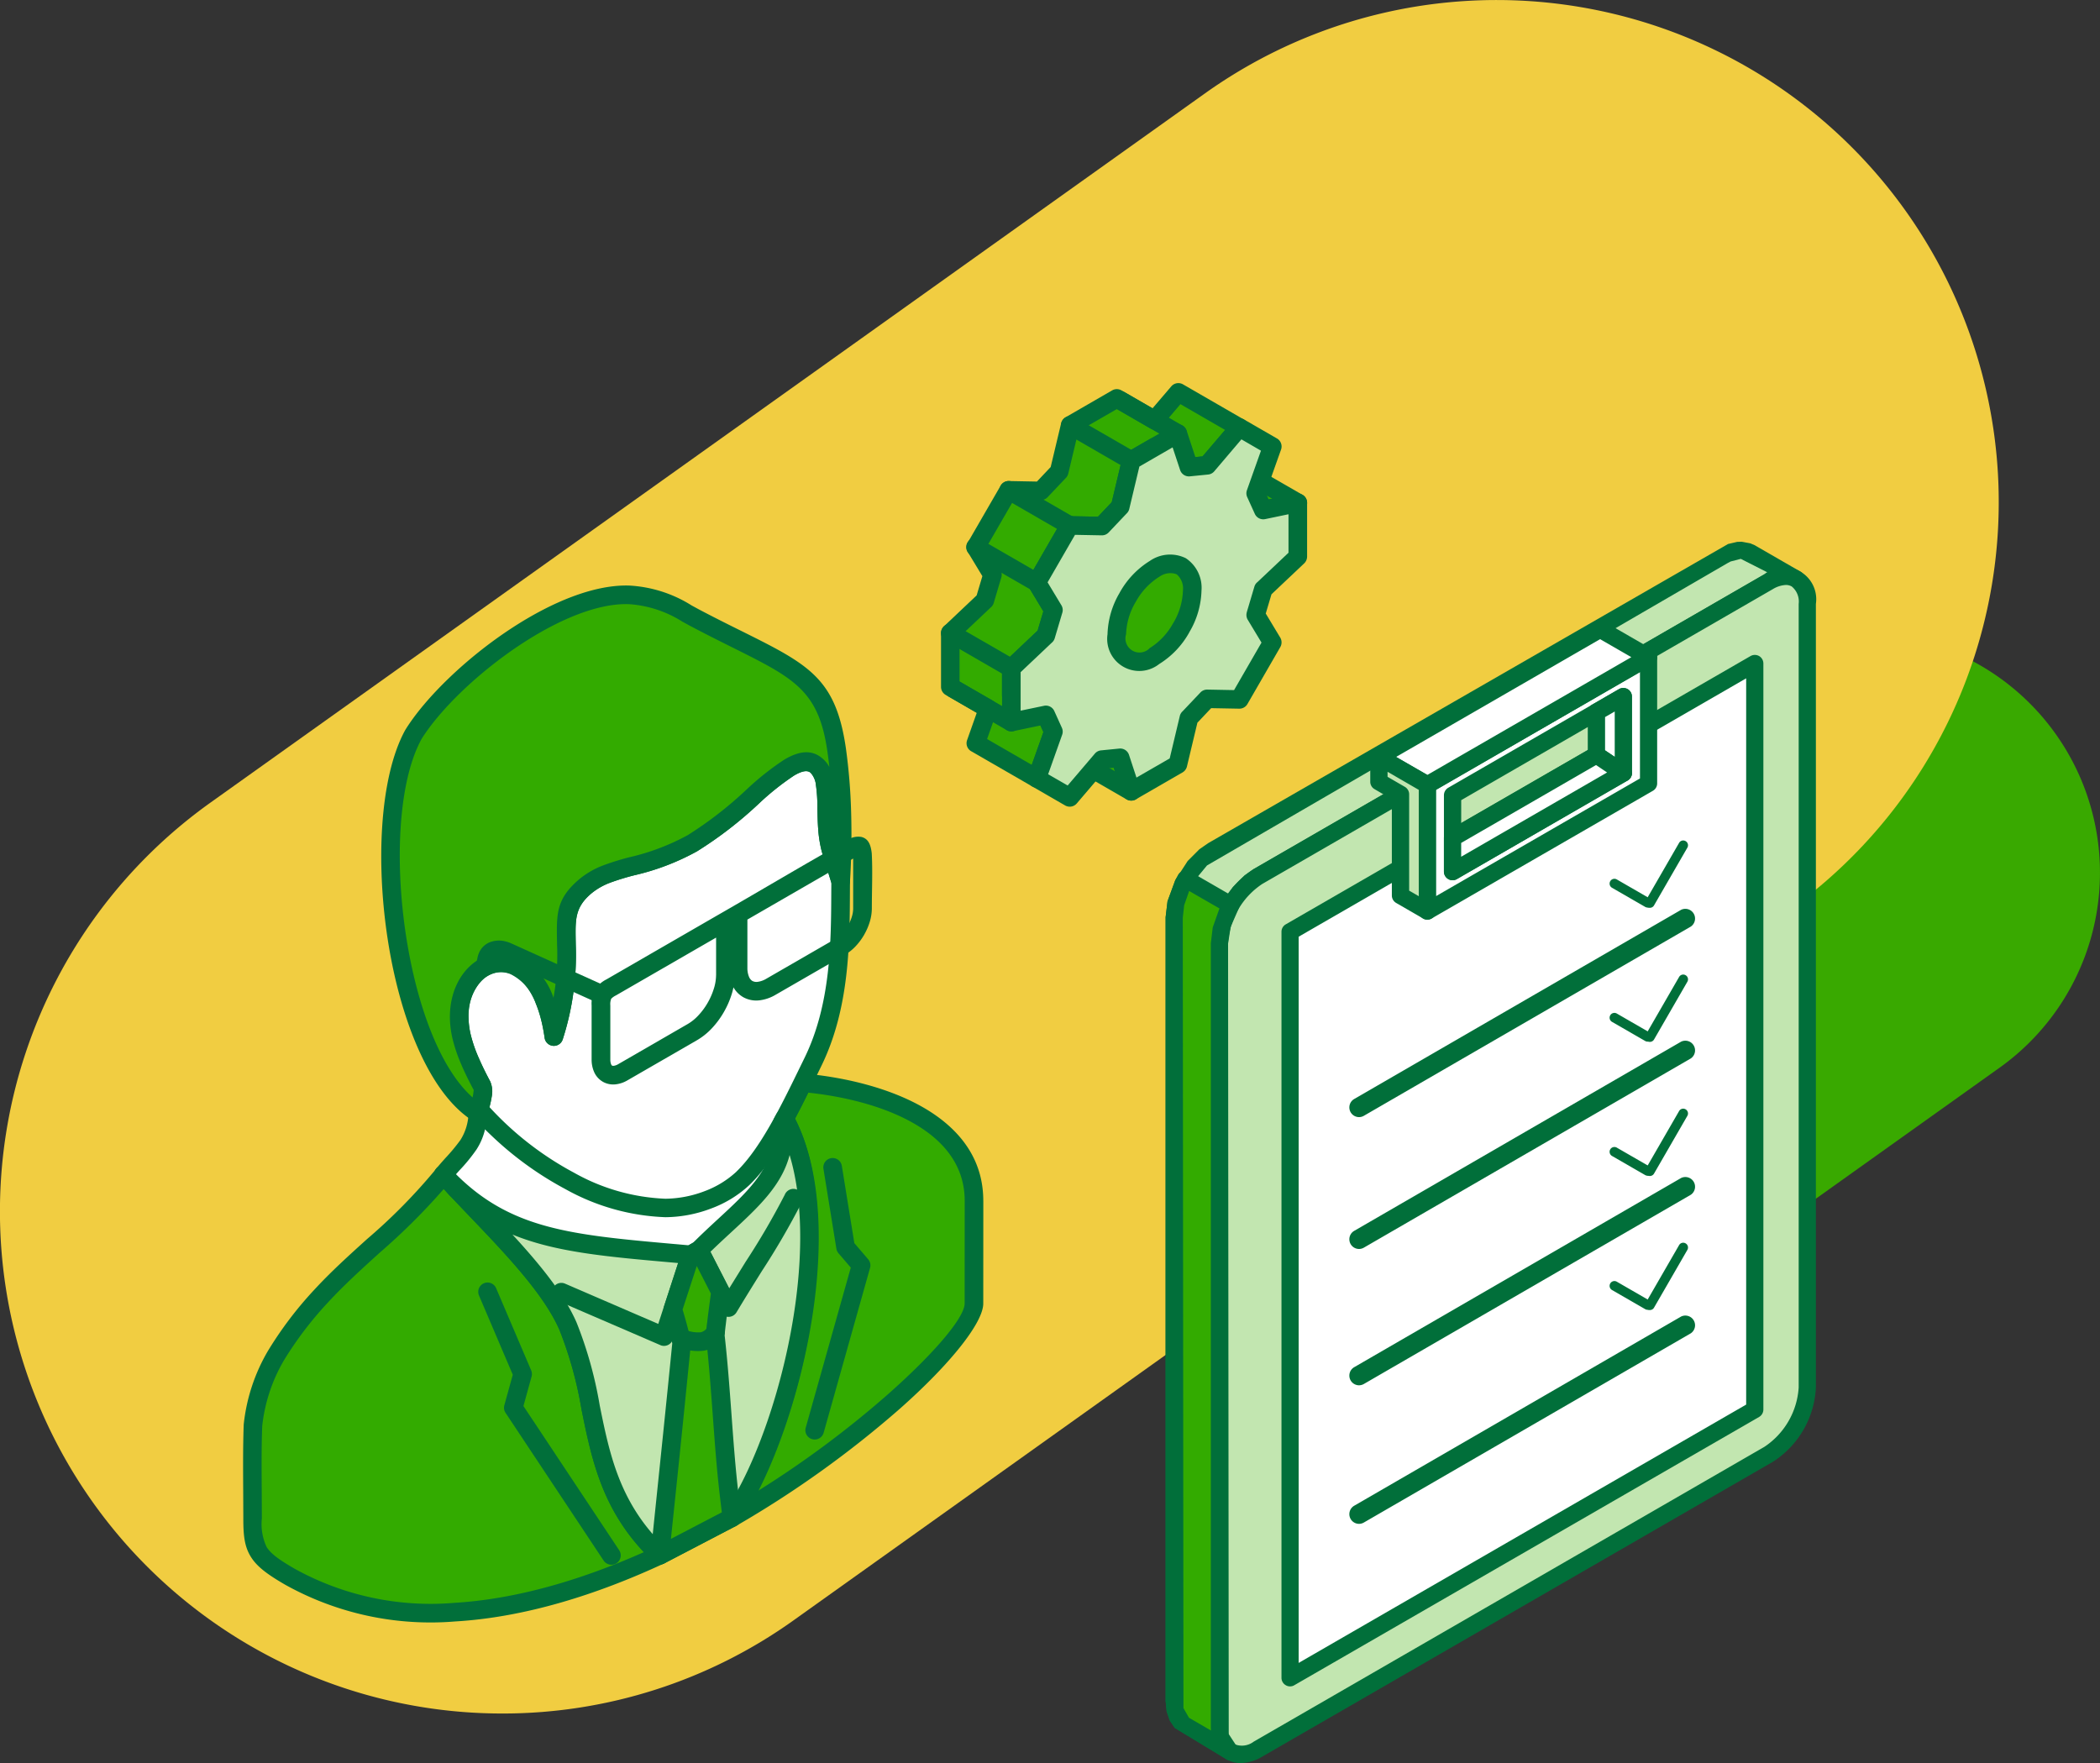 <svg xmlns="http://www.w3.org/2000/svg" width="259.5" height="217.881" viewBox="0 0 259.5 217.881">
  <rect x="0" y="0" width="259.5" height="217.881" fill="#333333" stroke="none"/>
  <g id="_4" data-name="4" transform="translate(-30.69 -34.222)">
    <path id="Trazado_771745_00000163791809665486624840000015826685165025420426_" d="M474.634,364.069a29.6,29.6,0,0,1-17.214-53.7l58.619-41.808a29.6,29.6,0,0,1,41.285,6.911h0a29.6,29.6,0,0,1-6.911,41.285L491.8,358.56A29.485,29.485,0,0,1,474.634,364.069Z" transform="translate(-272.638 -150.581)" fill="#39a900"/>
    <path id="Trazado_771745" d="M92.794,245.982A62.055,62.055,0,0,1,56.713,133.4L179.591,45.762a62.053,62.053,0,0,1,86.554,14.482h0a62.05,62.05,0,0,1-14.482,86.544.009.009,0,0,0-.01.01h0L128.775,234.451A61.8,61.8,0,0,1,92.794,245.982Z" transform="translate(0)" fill="#f1cd41"/>
    <g id="Grupo_1054646" data-name="Grupo 1054646" transform="translate(146.968 81.562)">
      <path id="Trazado_772119" data-name="Trazado 772119" d="M417.017,189.651l-7.54-4.353-4.264.893,7.537,4.353,4.268-.893ZM395.07,221.163l-7.54-4.353,1.364,4.141,7.54,4.357-1.364-4.145Zm-21-15.426,4.268-4.039.937-3.153-2.052-3.409,4.066-7.041,3.98.075,2.264-2.39,1.364-5.714,5.759-3.327,4.668,2.695,2.934-3.444,7.54,4.353-3.977,4.668-2.26.226-4.268-2.466-2.855,1.648-1.361,5.714-2.26,2.387-3.977-.072-4.069,7.044,2.052,3.409-.937,3.153-4.264,4.035v3.3l4.264,2.466.937,2.069L384.77,223.7l-7.54-4.353,1.515-4.264-4.668-2.695Q374.067,209.063,374.07,205.737Z" transform="translate(-372.924 -174.851)" fill="#33ab00" fill-rule="evenodd"/>
      <path id="Trazado_772120" data-name="Trazado 772120" d="M411.643,186.95l-4.562-2.633-.9.188,4.562,2.633.9-.188Zm-3.8-4.835,7.482,4.316a1.146,1.146,0,0,1-.274,2.151l-4.268.893a1.143,1.143,0,0,1-.807-.13l-7.54-4.353a1.148,1.148,0,0,1-.547-.759l-.014-.089-.4.041a1.149,1.149,0,0,1-.68-.147l-3.7-2.134-1.853,1.07-1.248,5.235a1.206,1.206,0,0,1-.287.52l-2.219,2.342a1.155,1.155,0,0,1-.893.407l-3.3-.062-3.392,5.875,1.7,2.831a1.145,1.145,0,0,1,.116.92l-.94,3.153a1.15,1.15,0,0,1-.311.5l-3.905,3.7v2.151l3.645,2.107a1.134,1.134,0,0,1,.513.544l.167.366a1.148,1.148,0,0,1,1.016.065l7.5,4.333a1.125,1.125,0,0,1,.554.66l1.361,4.141a1.147,1.147,0,0,1-1.665,1.347l-7.475-4.319a1.15,1.15,0,0,1-.578-.67l-.465-1.419-1.491,4.2-.089.188a1.142,1.142,0,0,1-1.559.421l-7.465-4.309a1.144,1.144,0,0,1-.585-1.416l1.193-3.372-3.768-2.178a1.149,1.149,0,0,1-.646-1.033v-6.651a1.18,1.18,0,0,1,.362-.831l4.039-3.82.708-2.38-1.8-2.978a1.156,1.156,0,0,1-.01-1.166l4.069-7.041a1.141,1.141,0,0,1,1.009-.568l3.474.065,1.7-1.8,1.293-5.417a1.155,1.155,0,0,1,.544-.725l5.759-3.327a1.149,1.149,0,0,1,1.149,0l3.84,2.216,2.308-2.7a1.147,1.147,0,0,1,1.457-.26l7.54,4.353.171.123a1.144,1.144,0,0,1,.127,1.614l-2.893,3.392,1.464-.3a1.1,1.1,0,0,1,.8.123Zm-15.929,37.63-4.555-2.63.287.872,4.555,2.633-.287-.875Zm-18.9-15.713v5.509l4.09,2.363a1.145,1.145,0,0,1,.506,1.375l-1.193,3.372,5.519,3.187,1.436-4.049-.6-1.317-3.943-2.277a1.147,1.147,0,0,1-.571-.992l0-3.3a1.136,1.136,0,0,1,.424-.889l3.977-3.765.708-2.377-1.792-2.975a1.142,1.142,0,0,1,.021-1.217l4.039-7a1.142,1.142,0,0,1,1.074-.568l3.413.062,1.7-1.788,1.293-5.424a1.149,1.149,0,0,1,.633-.776l2.77-1.6a1.146,1.146,0,0,1,1.139,0l3.95,2.281,1.44-.144,2.787-3.269-5.523-3.187-2.318,2.722a1.145,1.145,0,0,1-1.447.246l-4.093-2.363-4.757,2.746-1.248,5.232a1.14,1.14,0,0,1-.342.581l-2.209,2.332a1.148,1.148,0,0,1-.889.352l-3.262-.062-3.392,5.871,1.706,2.831a1.146,1.146,0,0,1,.1.975l-.92,3.095a1.135,1.135,0,0,1-.376.568Z" transform="translate(-370.72 -172.659)" fill="#016f3a" fill-rule="evenodd"/>
      <path id="Trazado_772121" data-name="Trazado 772121" d="M426.322,211.864l.937-3.153,4.268-4.035v-6.655l-4.268.889-.937-2.072,2.052-5.779q-2.036-1.175-4.066-2.349l-3.98,4.668-2.264.226-1.361-4.141-5.762,3.324L409.58,198.5l-2.264,2.39-3.977-.075q-2.036,3.524-4.066,7.044l2.052,3.409-.937,3.153-4.268,4.035v6.651l4.268-.889.937,2.072-2.052,5.779q2.036,1.175,4.066,2.349l3.98-4.668,2.26-.222,1.361,4.141,5.762-3.324,1.361-5.714,2.264-2.387,3.977.072q2.031-3.524,4.066-7.044Z" transform="translate(-387.434 -183.221)" fill="#c2e6b0" fill-rule="evenodd"/>
      <path id="Trazado_772122" data-name="Trazado 772122" d="M423.027,209.312l.93-3.126a1.125,1.125,0,0,1,.386-.571l3.83-3.621v-4.757l-2.883.6a1.145,1.145,0,0,1-1.279-.65l-.94-2.072a1.134,1.134,0,0,1-.034-.851l1.734-4.883-2.414-1.4L419,191.93a1.136,1.136,0,0,1-.787.4l-2.233.222a1.147,1.147,0,0,1-1.2-.78l-.927-2.8-4.107,2.37-1.248,5.235a1.141,1.141,0,0,1-.342.581l-2.209,2.332a1.148,1.148,0,0,1-.889.352l-3.266-.062-3.389,5.871,1.706,2.831a1.145,1.145,0,0,1,.1.975l-.92,3.095a1.15,1.15,0,0,1-.376.568l-3.84,3.632v4.757l2.883-.6a1.145,1.145,0,0,1,1.279.65l.937,2.072a1.134,1.134,0,0,1,.034.852l-1.734,4.883,2.414,1.392,3.362-3.943a1.142,1.142,0,0,1,.786-.4l2.233-.222a1.142,1.142,0,0,1,1.2.787l.92,2.8,4.107-2.37,1.248-5.239a1.141,1.141,0,0,1,.342-.581l2.209-2.332a1.148,1.148,0,0,1,.889-.352l3.266.062,3.389-5.871-1.706-2.831a1.173,1.173,0,0,1-.1-.947Zm3.043-2.185-.708,2.38,1.792,2.975a1.158,1.158,0,0,1,.01,1.163l-4.045,7.01a1.148,1.148,0,0,1-1.029.609l-3.474-.065-1.7,1.8-1.293,5.417a1.175,1.175,0,0,1-.547.728l-5.68,3.279a1.116,1.116,0,0,1-.294.144,1.15,1.15,0,0,1-1.446-.735l-1.074-3.266-.886.089-3.673,4.305a1.146,1.146,0,0,1-1.457.26l-4.021-2.322a1.147,1.147,0,0,1-.551-1.4l1.9-5.345-.369-.814-3.286.687a1.059,1.059,0,0,1-.315.044,1.152,1.152,0,0,1-1.149-1.149v-6.655a1.18,1.18,0,0,1,.362-.831l4.039-3.82.708-2.38-1.792-2.979a1.158,1.158,0,0,1-.01-1.163l4.045-7.01a1.148,1.148,0,0,1,1.029-.609l3.474.065,1.7-1.8,1.289-5.417a1.16,1.16,0,0,1,.547-.725l5.663-3.269a1.188,1.188,0,0,1,.308-.157,1.149,1.149,0,0,1,1.45.732l1.077,3.269.886-.085,3.673-4.305a1.15,1.15,0,0,1,1.457-.26l4.022,2.322a1.147,1.147,0,0,1,.551,1.4l-1.9,5.345.369.814,3.286-.687a1.184,1.184,0,0,1,.315-.041,1.149,1.149,0,0,1,1.149,1.149v6.655a1.18,1.18,0,0,1-.362.831Z" transform="translate(-385.23 -181.024)" fill="#016f3a" fill-rule="evenodd"/>
      <path id="Trazado_772123" data-name="Trazado 772123" d="M442.224,245.876c1.819-3.153,1.819-6.559,0-7.612s-4.77.653-6.59,3.806-1.819,6.562,0,7.612S440.4,249.029,442.224,245.876Z" transform="translate(-412.538 -215.625)" fill="#33ab00" fill-rule="evenodd"/>
      <path id="Trazado_772124" data-name="Trazado 772124" d="M440.964,244.294a10.681,10.681,0,0,1-3.615,3.8l-.065.041a3.965,3.965,0,0,1-6.384-3.683,10.64,10.64,0,0,1,1.481-5.092l.041-.079a10.673,10.673,0,0,1,3.649-3.854l.065-.041a4.394,4.394,0,0,1,4.4-.349l.041.021a4.382,4.382,0,0,1,1.936,4.008,10.559,10.559,0,0,1-1.464,5.068l-.089.164Zm-1.9-1.293a8.292,8.292,0,0,0,1.156-3.933,2.315,2.315,0,0,0-.739-1.994l-.1-.058a2.305,2.305,0,0,0-2.1.352l-.062.031a8.4,8.4,0,0,0-2.777,2.958l-.092.157a8.294,8.294,0,0,0-1.156,3.936,1.739,1.739,0,0,0,2.938,1.7l.058-.031a8.337,8.337,0,0,0,2.777-2.958Z" transform="translate(-410.321 -213.411)" fill="#016f3a" fill-rule="evenodd"/>
      <path id="Trazado_772125" data-name="Trazado 772125" d="M423.325,189.065a1.146,1.146,0,0,1-1.149,1.983l-7.537-4.353a1.146,1.146,0,0,1,1.149-1.983Z" transform="translate(-399.244 -180.488)" fill="#016f3a" fill-rule="evenodd"/>
      <path id="Trazado_772126" data-name="Trazado 772126" d="M401.082,212.545a1.146,1.146,0,1,1-1.149,1.983l-7.544-4.353a1.146,1.146,0,0,1,1.149-1.983Z" transform="translate(-384.603 -195.939)" fill="#016f3a" fill-rule="evenodd"/>
      <path id="Trazado_772127" data-name="Trazado 772127" d="M389.188,233.153a1.142,1.142,0,0,1-1.139,1.98l-7.544-4.353a1.144,1.144,0,1,1,1.139-1.983Z" transform="translate(-376.781 -209.499)" fill="#016f3a" fill-rule="evenodd"/>
      <path id="Trazado_772128" data-name="Trazado 772128" d="M379.984,264.14a1.143,1.143,0,0,1-1.139,1.983l-7.54-4.353a1.143,1.143,0,1,1,1.139-1.983Z" transform="translate(-370.727 -229.892)" fill="#016f3a" fill-rule="evenodd"/>
      <path id="Trazado_772129" data-name="Trazado 772129" d="M380.7,284.01a1.146,1.146,0,1,1-1.149,1.983l-7.168-4.138a1.146,1.146,0,0,1,1.149-1.983Z" transform="translate(-371.436 -243.107)" fill="#016f3a" fill-rule="evenodd"/>
      <path id="Trazado_772130" data-name="Trazado 772130" d="M440.971,179.806a1.146,1.146,0,0,1-1.149,1.983l-7.123-4.114a1.146,1.146,0,1,1,1.149-1.983Z" transform="translate(-411.128 -174.553)" fill="#016f3a" fill-rule="evenodd"/>
    </g>
    <g id="Grupo_1054648" data-name="Grupo 1054648" transform="translate(60.732 106.581)">
      <g id="Grupo_1054647" data-name="Grupo 1054647" transform="translate(1.141 61.46)">
        <path id="Trazado_772131" data-name="Trazado 772131" d="M211.048,452.822l.007-12.694c0-10.153-12.519-13.836-21.167-14.578-.732,1.5-1.481,2.992-2.257,4.425,6.785,12.2.978,38.283-6.511,49.311,16.972-9.8,29.929-22.744,29.929-26.464Zm-65.11-15.457-.414-.431c.137.144.277.287.414.431ZM160.872,455.6h0c4.083,9.366,2.1,19.547,11.374,28.311-15.241,7.082-32.261,10.447-45.7,2.688-4.158-2.4-4.64-3.409-4.64-7.222s-.089-7.722.048-11.5c.711-6.614,4.1-11.1,8.382-15.922,4.8-5.225,10.8-9.438,15.152-15.06l0,0C150.319,442.357,158.157,449.375,160.872,455.6Z" transform="translate(-121.877 -425.55)" fill="#33ab00" fill-rule="evenodd"/>
      </g>
      <path id="Trazado_772132" data-name="Trazado 772132" d="M207.7,450.6l.007-12.7c0-3.871-2.059-6.716-5.03-8.765-4-2.753-9.63-4.1-14.311-4.589l-.763,1.532-.865,1.672c2.982,5.837,3.406,14.362,2.267,22.966a74.988,74.988,0,0,1-6.829,23.035,123.687,123.687,0,0,0,15.959-11.852c5.923-5.229,9.565-9.6,9.565-11.3Zm2.308-12.694-.007,12.7c0,2.318-3.939,7.369-10.338,13.029a127.452,127.452,0,0,1-20.159,14.431,1.151,1.151,0,0,1-1.529-1.641c3.953-5.82,7.434-15.977,8.754-25.993,1.111-8.426.694-16.695-2.274-22.07a1.148,1.148,0,0,1-.034-1.149q.59-1.092,1.128-2.161l1.063-2.13a1.161,1.161,0,0,1,1.173-.739c5.126.441,11.593,1.9,16.2,5.071,3.556,2.448,6.022,5.9,6.019,10.656Zm-65.855-3.994.417.431-.017.014c1.132,1.258,2.435,2.623,3.786,4.035,4.394,4.6,9.295,9.722,11.391,14.527a49.93,49.93,0,0,1,2.876,10.29c1.234,6.087,2.472,12.188,8.207,17.621a1.177,1.177,0,0,1,.284.38,1.152,1.152,0,0,1-.564,1.529c-8.337,3.874-17.218,6.655-25.787,7.157a36.9,36.9,0,0,1-20.969-4.517c-2.25-1.3-3.526-2.254-4.281-3.471-.783-1.258-.934-2.626-.93-4.75l-.014-3.317c-.017-2.736-.034-5.5.058-8.183l.007-.13a22.6,22.6,0,0,1,3-9.083,46.323,46.323,0,0,1,5.666-7.486l.014-.014c2.028-2.209,4.292-4.257,6.552-6.3a69.8,69.8,0,0,0,8.539-8.679,1.108,1.108,0,0,1,.222-.215,1.14,1.14,0,0,1,1.542.164Zm13.463,19.926c-1.929-4.428-6.685-9.4-10.946-13.86-1.163-1.214-2.291-2.4-3.331-3.532a80,80,0,0,1-7.954,7.906C133.2,446.339,131,448.326,129,450.5a44.278,44.278,0,0,0-5.4,7.1,20.375,20.375,0,0,0-2.7,8.156c-.1,2.664-.075,5.386-.058,8.081l.014,3.324a6.67,6.67,0,0,0,.588,3.533c.523.841,1.57,1.594,3.474,2.695a34.665,34.665,0,0,0,19.687,4.21c7.745-.455,15.8-2.862,23.455-6.268-5.263-5.608-6.49-11.647-7.711-17.669A48.319,48.319,0,0,0,157.62,453.842Z" transform="translate(-118.54 -361.872)" fill="#016f3a" fill-rule="evenodd"/>
      <path id="Trazado_772133" data-name="Trazado 772133" d="M190.93,442.98c.657-.841,2.572-2.811,3.095-3.693,1.036-1.751,1-2.428,1.211-4.487,8.836,10.221,29.611,16.223,37.589,1.717v0c2.254,5.382-4.172,15.761-12.427,18.842-6.066,2.264-15.313.862-19.995-3.406l-7.93-7.226Z" transform="translate(-166.175 -370.177)" fill="#fff" fill-rule="evenodd"/>
      <path id="Trazado_772134" data-name="Trazado 772134" d="M187.827,440.033c.3-.38.7-.828,1.139-1.32a22.769,22.769,0,0,0,1.85-2.226,6.489,6.489,0,0,0,1-3.385l.062-.629a1.152,1.152,0,0,1,2.018-.639,28.58,28.58,0,0,0,7.817,6.172,29.516,29.516,0,0,0,12.882,3.765,16.366,16.366,0,0,0,11.541-3.666,15.623,15.623,0,0,0,3.471-4.357,1.152,1.152,0,0,1,2.083.133l.116.311c1.064,3-.007,7.109-2.4,10.881a23.372,23.372,0,0,1-10.187,8.9l-.622.246a22.415,22.415,0,0,1-11.247.78,19.9,19.9,0,0,1-9.927-4.415l-7.93-7.226-1.631-1.836a1.159,1.159,0,0,1-.024-1.494Zm2.862.212-.451.506.828.934,7.9,7.2a17.561,17.561,0,0,0,8.754,3.847,20.119,20.119,0,0,0,10.064-.663l.544-.215a21.018,21.018,0,0,0,9.124-8.012,14.977,14.977,0,0,0,2.442-6.364,17.1,17.1,0,0,1-2.257,2.366,18.633,18.633,0,0,1-13.128,4.227,31.9,31.9,0,0,1-13.911-4.042,32.354,32.354,0,0,1-6.733-4.89,7.907,7.907,0,0,1-1.064,2.524A21.341,21.341,0,0,1,190.69,440.245Z" transform="translate(-163.962 -367.962)" fill="#016f3a" fill-rule="evenodd"/>
      <path id="Trazado_772135" data-name="Trazado 772135" d="M231.676,361.006c3.341-3.214,6.066-9.069,8.669-14.4,3.56-7.287,3.379-15.607,3.423-22.31l-1.221-3.98a21.408,21.408,0,0,1-.5-5.058c-.041-2.178-.082-4.192-1.2-5.215-1.8-1.648-4.637.865-7.975,3.813a47.8,47.8,0,0,1-7.427,5.735,28.99,28.99,0,0,1-7.424,2.831l-.007,0c-2.2.592-4.172,1.125-5.783,2.479-2.507,2.11-2.4,3.823-2.353,6.839a33.319,33.319,0,0,1-1.549,11.729,18.634,18.634,0,0,0-1.166-4.521c-3.149-7.629-10.686-4.962-10.526,2.3a11.174,11.174,0,0,0,.277,2.182,26.8,26.8,0,0,0,2.531,6.121c.3.564-.089,2.086-.356,2.924,6.381,7.229,15.655,12.188,23.031,12.177A14.6,14.6,0,0,0,231.676,361.006Z" transform="translate(-169.928 -287.738)" fill="#fff" fill-rule="evenodd"/>
      <path id="Trazado_772136" data-name="Trazado 772136" d="M228.674,357.921c2.965-2.855,5.506-8.07,7.91-13.012l.52-1.063c3.242-6.634,3.276-14.267,3.3-20.62l.007-1.009-1.183-3.857a15.32,15.32,0,0,1-.438-2.729c-.065-.831-.082-1.73-.1-2.606a19.775,19.775,0,0,0-.181-2.866,2.608,2.608,0,0,0-.646-1.515l-.044-.041c-.438-.345-1.139-.144-2.011.366a32.49,32.49,0,0,0-4.384,3.5l-.017.014a48.684,48.684,0,0,1-7.6,5.854,29.847,29.847,0,0,1-7.691,2.944l-.017,0a30.018,30.018,0,0,0-2.992.916,8.107,8.107,0,0,0-2.346,1.334c-2,1.689-1.983,3.156-1.946,5.653l.014.739a33.9,33.9,0,0,1-1.6,11.616,1.153,1.153,0,0,1-2.257-.2,21.477,21.477,0,0,0-.41-2.13,15.04,15.04,0,0,0-.67-2.065,6.182,6.182,0,0,0-3.139-3.642,3.124,3.124,0,0,0-1.867-.15,3.56,3.56,0,0,0-1.7.968,6.247,6.247,0,0,0-1.6,4.661,9.013,9.013,0,0,0,.072.957c.041.322.1.657.178,1a17.44,17.44,0,0,0,1.019,2.965c.455,1.043.954,2.035,1.4,2.862a3,3,0,0,1,.209,1.758l-.007.038a10.869,10.869,0,0,1-.287,1.382,39.2,39.2,0,0,0,10.437,8.1,25,25,0,0,0,11.309,3.221,13.969,13.969,0,0,0,4.839-.937,11.874,11.874,0,0,0,3.919-2.4Zm9.985-12c-2.489,5.116-5.116,10.512-8.388,13.661a14.019,14.019,0,0,1-4.7,2.883,16.225,16.225,0,0,1-5.659,1.081,27.281,27.281,0,0,1-12.382-3.481,41.475,41.475,0,0,1-11.473-9.045,1.149,1.149,0,0,1-.27-1.152,9.868,9.868,0,0,0,.38-1.6l.055-.421c-.486-.913-1.022-1.973-1.488-3.043a19.652,19.652,0,0,1-1.149-3.372,11.888,11.888,0,0,1-.212-1.211,10.843,10.843,0,0,1-.089-1.2,8.512,8.512,0,0,1,2.291-6.35,5.857,5.857,0,0,1,2.8-1.57,5.427,5.427,0,0,1,3.221.25,8.376,8.376,0,0,1,4.428,4.914l.062.154a29.6,29.6,0,0,0,.445-6.46l-.014-.739c-.048-3.18-.075-5.051,2.766-7.448a10.407,10.407,0,0,1,3-1.72,30.279,30.279,0,0,1,3.173-.978l.068-.021a28.066,28.066,0,0,0,7.14-2.708,46.987,46.987,0,0,0,7.232-5.6,34.179,34.179,0,0,1,4.75-3.765c1.765-1.033,3.344-1.279,4.688-.109l.079.065a4.765,4.765,0,0,1,1.368,2.831,21.913,21.913,0,0,1,.209,3.214c.014.787.031,1.6.1,2.469a12.92,12.92,0,0,0,.366,2.315l1.207,3.936a1.134,1.134,0,0,1,.051.342l-.007,1.187c-.027,6.6-.065,14.533-3.529,21.622Z" transform="translate(-167.723 -285.48)" fill="#016f3a" fill-rule="evenodd"/>
      <path id="Trazado_772137" data-name="Trazado 772137" d="M174.614,266.492c-5.889,10.8-2.185,40.334,7.978,46.746.209-.54.886-2.681.513-3.375a27.048,27.048,0,0,1-2.531-6.121c-2.212-9.736,9.38-14.3,11.415.044a33.236,33.236,0,0,0,1.549-11.729c-.044-3.016-.154-4.729,2.353-6.839,1.611-1.354,3.587-1.888,5.783-2.479l.007,0A29.085,29.085,0,0,0,209.1,279.9a48.008,48.008,0,0,0,7.427-5.735c3.338-2.951,6.176-5.461,7.975-3.813,1.122,1.022,1.163,3.037,1.2,5.215a21.409,21.409,0,0,0,.5,5.058l1.221,3.98a82.894,82.894,0,0,0-.5-16.322c-1.409-9.647-5.724-10.009-17.614-16.295-1.9-1.005-4.36-2.671-8.04-2.784C192.317,248.925,179.032,259.359,174.614,266.492Z" transform="translate(-153.59 -248.047)" fill="#33ab00" fill-rule="evenodd"/>
      <path id="Trazado_772138" data-name="Trazado 772138" d="M173.412,264.841c-2.927,5.393-3.351,15.758-1.71,25.38,1.364,7.992,4.134,15.4,8.046,18.866l.068-.373.072-.537c-.486-.906-1.022-1.966-1.488-3.04l-.031-.082a19.572,19.572,0,0,1-1.118-3.29c-.886-3.895.239-7.1,2.154-8.894a5.861,5.861,0,0,1,2.907-1.5,5.339,5.339,0,0,1,3.3.441,8.8,8.8,0,0,1,4.131,4.955,29.694,29.694,0,0,0,.445-6.47l-.014-.739c-.048-3.184-.075-5.051,2.766-7.448a10.407,10.407,0,0,1,3-1.72,32.532,32.532,0,0,1,3.228-1l.017,0a28.244,28.244,0,0,0,7.137-2.712,46.985,46.985,0,0,0,7.233-5.6l.017-.014a33.935,33.935,0,0,1,4.733-3.748c1.8-1.053,3.4-1.289,4.764-.041a3.567,3.567,0,0,1,.763.975c-.075-.691-.161-1.371-.257-2.028-1.087-7.441-4.127-8.959-11.654-12.711-1.563-.78-3.314-1.652-5.355-2.732l-.893-.489a14.079,14.079,0,0,0-6.641-2.165c-3.84-.12-8.611,1.912-13.077,4.808-5.359,3.485-10.221,8.169-12.547,11.907Zm-3.98,25.767c-1.72-10.081-1.211-21.058,1.973-26.892l.031-.055c2.479-4,7.629-8.994,13.275-12.656,4.818-3.126,10.047-5.314,14.393-5.177a16.067,16.067,0,0,1,7.7,2.452l.848.462c1.915,1.012,3.71,1.908,5.311,2.7,8.3,4.134,11.644,5.807,12.906,14.441a71.274,71.274,0,0,1,.653,7.916c.089,2.941.034,5.913-.144,8.648a1.163,1.163,0,0,1-.81,1.029,1.151,1.151,0,0,1-1.44-.763l-1.234-4.025a15.316,15.316,0,0,1-.438-2.729c-.065-.831-.082-1.73-.1-2.606a19.779,19.779,0,0,0-.181-2.866,2.608,2.608,0,0,0-.646-1.515c-.434-.4-1.152-.205-2.052.325a32.49,32.49,0,0,0-4.384,3.5,48.721,48.721,0,0,1-7.616,5.872,29.751,29.751,0,0,1-7.636,2.931l-.072.021a29.174,29.174,0,0,0-2.992.913,8.106,8.106,0,0,0-2.346,1.334c-2,1.686-1.983,3.156-1.946,5.646l.014.742a33.9,33.9,0,0,1-1.6,11.616,1.153,1.153,0,0,1-2.25-.157c-.65-4.586-2.271-7-4.011-7.824a3.1,3.1,0,0,0-1.9-.26,3.549,3.549,0,0,0-1.761.927c-1.378,1.286-2.165,3.69-1.481,6.7a17.027,17.027,0,0,0,.985,2.883l.038.082c.451,1.046.951,2.038,1.4,2.869a3.27,3.27,0,0,1,.178,1.963,13.476,13.476,0,0,1-.616,2.322,1.215,1.215,0,0,1-.116.243,1.151,1.151,0,0,1-1.587.359C174.6,308.719,171.035,300,169.431,290.608Z" transform="translate(-151.39 -245.822)" fill="#016f3a" fill-rule="evenodd"/>
      <path id="Trazado_772139" data-name="Trazado 772139" d="M221.474,455.311c-14.756-1.323-22.857-1.686-30.544-9.91,4.825,5.461,12.666,12.478,15.381,18.709,4.083,9.366,2.1,19.547,11.374,28.311l8.877-4.63c6.9-9.855,13.747-36.306,6.511-49.311l-.25.455c.739,6.983-4.893,10.32-10.314,15.775h0l-1.036.6Z" transform="translate(-166.175 -372.598)" fill="#c2e6b0" fill-rule="evenodd"/>
      <path id="Trazado_772140" data-name="Trazado 772140" d="M219.155,454.258l-1.949-.174c-8.436-.742-14.66-1.293-19.967-3.474,3.279,3.56,6.361,7.291,7.91,10.84a49.927,49.927,0,0,1,2.876,10.29c1.193,5.885,2.39,11.781,7.65,17.078l7.886-4.11c3.69-5.41,7.335-15.652,8.689-25.893.852-6.46.79-12.885-.763-18.032-.975,3.782-3.909,6.49-7.257,9.582-1.026.947-2.093,1.932-3.119,2.965a1.164,1.164,0,0,1-.3.219l-.975.564a1.176,1.176,0,0,1-.677.147Zm-1.754-2.466,1.594.144.585-.335c1.057-1.057,2.093-2.014,3.088-2.934,3.991-3.683,7.328-6.764,6.795-11.808a1.158,1.158,0,0,1,.133-.667l.246-.455a1.149,1.149,0,0,1,2.014-.007c3.348,6.018,3.813,14.711,2.671,23.387-1.419,10.738-5.318,21.54-9.243,27.142a1.128,1.128,0,0,1-.41.359l-8.829,4.606a1.149,1.149,0,0,1-1.368-.157c-6.289-5.943-7.6-12.417-8.908-18.873a48.059,48.059,0,0,0-2.732-9.821c-1.929-4.428-6.682-9.4-10.946-13.86-1.494-1.563-2.927-3.064-4.2-4.493l-.027-.031a1.152,1.152,0,1,1,1.686-1.57C196.592,449.946,204.153,450.616,217.4,451.793Z" transform="translate(-163.956 -370.4)" fill="#016f3a" fill-rule="evenodd"/>
      <path id="Trazado_772141" data-name="Trazado 772141" d="M258.875,464.7a1.153,1.153,0,1,1,2.1.947,93.18,93.18,0,0,1-4.969,8.546c-1.057,1.7-2.154,3.464-3.095,5.037a1.15,1.15,0,0,1-2.035-.116l-2.872-5.612-2.958,9.079a1.151,1.151,0,0,1-1.453.739l-12.81-5.529a1.154,1.154,0,0,1,.91-2.12l11.551,4.989,2.725-8.371a1.152,1.152,0,0,1,1.453-.739l.075.027a1.147,1.147,0,0,1,2.072-.055l2.435,4.753,2.042-3.3A91.992,91.992,0,0,0,258.875,464.7Z" transform="translate(-191.943 -389.407)" fill="#016f3a" fill-rule="evenodd"/>
      <path id="Trazado_772142" data-name="Trazado 772142" d="M269.17,523.658l8.877-4.63c-.147-1.306-.178-1.556-.325-2.777-.746-6.254-.968-12.964-1.713-19.639-.034-.3.284-2.842.643-5.475L274,485.95l-1.036.6-2.2,6.743a25.7,25.7,0,0,1,1.07,4.326c-.776,7.831-1.58,15.556-2.356,23.024C269.358,521.767,269.286,522.479,269.17,523.658Z" transform="translate(-217.66 -403.835)" fill="#33ab00" fill-rule="evenodd"/>
      <path id="Trazado_772143" data-name="Trazado 772143" d="M268.313,519.447l6.285-3.279-.236-1.99c-.383-3.225-.629-6.576-.879-9.979-.236-3.2-.475-6.456-.834-9.667a13.192,13.192,0,0,1,.147-1.891c.1-.889.27-2.158.451-3.509l-1.744-3.406-1.751,5.376c.277.937.544,1.888.732,2.65a6.554,6.554,0,0,1,.274,1.771q-1.123,11.341-2.247,21.988l-.2,1.936Zm8.053-1.6-8.857,4.62a1.139,1.139,0,0,1-.667.137,1.151,1.151,0,0,1-1.033-1.258l.417-4.062c.745-7.188,1.518-14.609,2.247-21.981,0-.051-.082-.438-.219-1-.195-.793-.5-1.843-.8-2.872a1.168,1.168,0,0,1,0-.7l2.2-6.743a1.169,1.169,0,0,1,.523-.64l1.087-.626a1.153,1.153,0,0,1,1.546.5l2.63,5.136a1.133,1.133,0,0,1,.144.732c-.185,1.354-.362,2.729-.489,3.82-.1.8-.15,1.33-.147,1.375.369,3.283.609,6.545.845,9.76.246,3.365.489,6.675.869,9.872l.325,2.787A1.163,1.163,0,0,1,276.366,517.843Z" transform="translate(-215.445 -401.628)" fill="#016f3a" fill-rule="evenodd"/>
      <path id="Trazado_772144" data-name="Trazado 772144" d="M277.75,512.718a1.15,1.15,0,1,1,1.963,1.2,3.449,3.449,0,0,1-2.438,1.73,6.232,6.232,0,0,1-3.273-.5,1.153,1.153,0,0,1,.821-2.154,4.127,4.127,0,0,0,2.055.38A1.264,1.264,0,0,0,277.75,512.718Z" transform="translate(-220.351 -421.086)" fill="#016f3a" fill-rule="evenodd"/>
      <path id="Trazado_772145" data-name="Trazado 772145" d="M203.6,499.32a1.15,1.15,0,1,1,2.117-.9l4.333,10.156a1.164,1.164,0,0,1,.048.766l-1.005,3.642,11.832,17.82A1.152,1.152,0,1,1,219,532.077l-12.119-18.257a1.129,1.129,0,0,1-.147-.94l1.043-3.768Z" transform="translate(-174.453 -411.58)" fill="#016f3a" fill-rule="evenodd"/>
      <path id="Trazado_772146" data-name="Trazado 772146" d="M260.368,346.063c5.2-2.985,10.372-6.087,15.6-9.007a2.342,2.342,0,0,1,1.853-.475l.082.024c.7.222,1.057.81,1.187,2.011.116,2.168.01,4.606.01,6.805a5.857,5.857,0,0,1-.256,1.645,7.634,7.634,0,0,1-.643,1.508l-.1.178a7.513,7.513,0,0,1-1,1.33,5.9,5.9,0,0,1-1.3,1.046l-8.59,4.955a5.1,5.1,0,0,1-2.018.691,3.322,3.322,0,0,1-2.014-.407l-.075-.048A3.231,3.231,0,0,1,262,355.166c-.055.256-.116.516-.195.773l-.017.051a10.834,10.834,0,0,1-.978,2.236,10.671,10.671,0,0,1-1.484,2.007,8.114,8.114,0,0,1-1.816,1.457l-8.662,5a3.645,3.645,0,0,1-1.429.465,2.6,2.6,0,0,1-1.563-.321l-.038-.024a2.594,2.594,0,0,1-1.036-1.18l-.034-.082a3.79,3.79,0,0,1-.277-1.467V357.4a3.652,3.652,0,0,1,.434-1.99l.055-.082a3.683,3.683,0,0,1,1.354-1.149l14.055-8.118Zm-.513,7.571v-4.616l-12.386,7.15a2.1,2.1,0,0,0-.568.4l-.017.031a1.819,1.819,0,0,0-.1.8v6.678a1.648,1.648,0,0,0,.082.561l.021.044a.415.415,0,0,0,.1.15l.027.014a.433.433,0,0,0,.188.017,1.434,1.434,0,0,0,.52-.181l8.631-4.986a5.732,5.732,0,0,0,1.3-1.053,8.261,8.261,0,0,0,1.159-1.566,8.538,8.538,0,0,0,.766-1.754l.014-.041a5.779,5.779,0,0,0,.26-1.645Zm16.243-13.99-12.376,7.147v5.947a2.821,2.821,0,0,0,.205,1.142,1.1,1.1,0,0,0,.369.472l.041.024a1.061,1.061,0,0,0,.633.113,2.8,2.8,0,0,0,1.1-.393l8.58-4.955a3.543,3.543,0,0,0,.776-.629,5.24,5.24,0,0,0,.694-.927l.034-.058a5.115,5.115,0,0,0,.482-1.111,3.558,3.558,0,0,0,.157-.988v-6.179Z" transform="translate(-201.407 -305.507)" fill="#016f3a" fill-rule="evenodd"/>
      <path id="Trazado_772147" data-name="Trazado 772147" d="M205,377.433a1.154,1.154,0,0,1-2.257-.486l.168-.769a2.771,2.771,0,0,1,.185-.554l.017-.038a2.422,2.422,0,0,1,1.4-1.276,3.18,3.18,0,0,1,1.758-.089l.109.027a4.088,4.088,0,0,1,.7.246l11.056,5a1.153,1.153,0,1,1-.947,2.1l-11.056-5-.356-.12a.952.952,0,0,0-.482,0,.168.168,0,0,0-.1.089Z" transform="translate(-173.93 -330.26)" fill="#016f3a" fill-rule="evenodd"/>
      <path id="Trazado_772148" data-name="Trazado 772148" d="M323.991,486.615a1.151,1.151,0,1,1-2.216-.622l5.564-19.765-1.518-1.768a1.164,1.164,0,0,1-.27-.612L323.957,454a1.15,1.15,0,0,1,2.271-.362l1.549,9.568,1.686,1.97a1.156,1.156,0,0,1,.256,1.084Z" transform="translate(-252.247 -381.935)" fill="#016f3a" fill-rule="evenodd"/>
    </g>
    <g id="Grupo_1054653" data-name="Grupo 1054653" transform="translate(174.728 101.171)">
      <path id="Trazado_772149" data-name="Trazado 772149" d="M461.989,381.6l-5.588-3.228-.308-.215-.27-.263-.243-.315-.2-.373-.164-.407-.116-.462-.075-.506-.017-.54V278.461l.017-.578.075-.592.116-.585.164-.605.2-.6.243-.6.27-.578.308-.571.345-.551.359-.533.4-.5.414-.482.434-.431.462-.407.469-.356.489-.3,10.214-5.9,6.084-3.509,30.506-17.618,5.314-3.064,10.991-6.343.479-.253.479-.191.462-.127.434-.072h.417l.4.044.363.109.342.164,5.588,3.218-.345-.154-.369-.109-.39-.044h-.414l-.444.072-.451.126-.469.191-.489.25-10.991,6.347-5.318,3.064-30.5,17.618-6.083,3.505-10.214,5.9-.489.308-.472.352-.451.407-.441.434-.417.469-.4.51-.362.53-.342.554-.308.568-.274.578-.232.6-.209.6-.161.6-.12.6-.072.588-.027.578v96.837l.027.54.072.506.12.451.161.417.209.369.232.308.274.27Z" transform="translate(-453.947 -232.053)" fill="#c2e6b0" fill-rule="evenodd"/>
      <path id="Trazado_772150" data-name="Trazado 772150" d="M522.97,232.117l-1.255.325-.39.209-64.313,37.356-1.447,1.754-1.228,2.63-.318,2.062.082,97.692.687,1.193,2.712,1.573-.017-.4V279.632l.236-1.97.957-2.613,1.529-2.36,1.447-1.457,1.094-.759L526.291,233.8l-3.32-1.686Zm-63.027,148.49a1.06,1.06,0,0,1-.533-.144l-6.371-3.861-.633-.93-.38-1.111-.127-1.275V276.4l.236-1.97.958-2.613,1.529-2.359,1.447-1.453,1.094-.759L521.4,230.28l1.128-.263.561-.017,1.067.2.506.215,5.659,3.262a1.063,1.063,0,0,1-.975,1.888l-.786-.226-1.248.325-.4.209L462.6,273.234l-1.446,1.754-1.231,2.63-.318,2.062.082,97.682.858,1.31a1.05,1.05,0,0,1,.291,1.436A1.031,1.031,0,0,1,459.943,380.607Z" transform="translate(-451.9 -230)" fill="#016f3a" fill-rule="evenodd"/>
      <path id="Trazado_772151" data-name="Trazado 772151" d="M539.2,351.019l-63.109,36.436c-2.63,1.518-4.774.28-4.774-2.746V287.872a10.555,10.555,0,0,1,4.774-8.262l10.214-5.9,6.084-3.509L522.9,252.582l5.314-3.064,10.991-6.347c2.619-1.518,4.764-.28,4.764,2.749v96.834A10.6,10.6,0,0,1,539.2,351.019Z" transform="translate(-464.679 -238.24)" fill="#c2e6b0" fill-rule="evenodd"/>
      <path id="Trazado_772152" data-name="Trazado 772152" d="M537.163,348.973h0Zm2.124-107.438a3.442,3.442,0,0,0-1.6.506l-63.109,36.446a9.522,9.522,0,0,0-4.23,7.339v96.834a2.424,2.424,0,0,0,.869,2.161,2.4,2.4,0,0,0,2.3-.335l63.109-36.436a9.514,9.514,0,0,0,4.24-7.339V243.877a2.406,2.406,0,0,0-.865-2.161,1.463,1.463,0,0,0-.718-.181Zm-67.36,145.591a3.464,3.464,0,0,1-1.782-.472,4.332,4.332,0,0,1-1.925-3.994V285.826a11.548,11.548,0,0,1,5.3-9.182l63.109-36.436a3.947,3.947,0,0,1,6.364,3.669v96.834a11.554,11.554,0,0,1-5.307,9.182h0l-63.106,36.44A5.38,5.38,0,0,1,471.927,387.125Z" transform="translate(-462.639 -236.193)" fill="#016f3a" fill-rule="evenodd"/>
      <path id="Trazado_772153" data-name="Trazado 772153" d="M496.85,307.156v92.2L554.283,366.2V274.01Q525.568,290.578,496.85,307.156Z" transform="translate(-481.479 -258.96)" fill="#fff" fill-rule="evenodd"/>
      <path id="Trazado_772154" data-name="Trazado 772154" d="M495.884,305.737v89.741l55.3-31.926V273.8l-55.3,31.932Zm-1.067,92.641a.973.973,0,0,1-.523-.144,1.049,1.049,0,0,1-.533-.92v-92.2a1.054,1.054,0,0,1,.533-.913l57.426-33.153a1.079,1.079,0,0,1,1.067,0,1.066,1.066,0,0,1,.523.923v92.186a1.061,1.061,0,0,1-.523.92l-57.433,33.153A.993.993,0,0,1,494.817,398.378Z" transform="translate(-479.445 -256.919)" fill="#016f3a" fill-rule="evenodd"/>
      <path id="Trazado_772155" data-name="Trazado 772155" d="M549.589,298.212v-9.445q10.546-6.089,21.1-12.184v9.455q-10.546,6.089-21.1,12.174Zm24.214-10.9v-15.6L546.47,287.492v15.59L573.8,287.31Z" transform="translate(-514.131 -257.447)" fill="#fff" fill-rule="evenodd"/>
      <path id="Trazado_772156" data-name="Trazado 772156" d="M548.622,287.351v7l18.972-10.956v-7l-18.972,10.956Zm-1.067,9.9a1.056,1.056,0,0,1-.533-.147,1.074,1.074,0,0,1-.534-.92v-9.445a1.08,1.08,0,0,1,.534-.923l21.1-12.184a1.1,1.1,0,0,1,1.067,0,1.059,1.059,0,0,1,.533.923v9.455a1.05,1.05,0,0,1-.533.913l-21.1,12.184a1.034,1.034,0,0,1-.534.144Zm24.214-11.969h0Zm-26.266.8,25.209-14.554v13.142L545.5,299.217V286.075Zm-1.067,16.045a1.093,1.093,0,0,1-.523-.144,1.059,1.059,0,0,1-.533-.923v-15.59a1.059,1.059,0,0,1,.533-.923l27.333-15.782a1.094,1.094,0,0,1,1.057,0,1.053,1.053,0,0,1,.534.92v15.6a1.05,1.05,0,0,1-.534.913L544.97,301.973A1.088,1.088,0,0,1,544.437,302.12Z" transform="translate(-512.097 -255.415)" fill="#016f3a" fill-rule="evenodd"/>
      <path id="Trazado_772157" data-name="Trazado 772157" d="M534.954,280.845l27.333-15.782-3.741-2.158-2.243-1.3L528.97,277.4Z" transform="translate(-502.615 -250.801)" fill="#fff" fill-rule="evenodd"/>
      <path id="Trazado_772158" data-name="Trazado 772158" d="M529.041,275.349l3.861,2.223,25.209-14.554-3.861-2.223-25.209,14.554Zm3.861,4.517a1.094,1.094,0,0,1-.523-.144l-5.984-3.461a1.048,1.048,0,0,1-.544-.913,1.068,1.068,0,0,1,.544-.923l27.333-15.782a1.043,1.043,0,0,1,1.057,0l5.984,3.454a1.063,1.063,0,0,1,0,1.843l-27.333,15.782A1.122,1.122,0,0,1,532.9,279.866Z" transform="translate(-500.562 -248.754)" fill="#016f3a" fill-rule="evenodd"/>
      <path id="Trazado_772159" data-name="Trazado 772159" d="M461.989,459.752l-5.588-3.228-.308-.215-.27-.263-.243-.315-.2-.373-.164-.407-.116-.462-.075-.506-.017-.54V356.609l.017-.578.075-.592.116-.6.164-.6.2-.6.243-.595.27-.578.308-.571.017-.027,5.588,3.228-.017.027-.308.568-.274.578-.232.6-.215.6-.154.6-.12.6-.072.588-.027.578v96.837l.027.54.072.506.12.451.154.417.215.369.232.308.274.27Z" transform="translate(-453.947 -310.202)" fill="#33ab00" fill-rule="evenodd"/>
      <path id="Trazado_772160" data-name="Trazado 772160" d="M454.807,351.341l-.615,1.761-.171,1.529.082,97.692.687,1.193,2.712,1.573-.017-.4V357.814l.236-1.97.831-2.349-3.745-2.154Zm5.136,107.445a1,1,0,0,1-.523-.144l-6.381-3.861-.633-.93-.38-1.122-.127-1.265V354.582l.236-1.97.958-2.613.335-.626a1.046,1.046,0,0,1,.65-.523,1.1,1.1,0,0,1,.831.082l5.588,3.228a1.087,1.087,0,0,1,.5.65,1.053,1.053,0,0,1-.116.8l-.947,2.178-.318,2.062.082,97.682.858,1.31a1.049,1.049,0,0,1,.3,1.436A1.077,1.077,0,0,1,459.943,458.785Z" transform="translate(-451.9 -308.178)" fill="#016f3a" fill-rule="evenodd"/>
      <path id="Trazado_772161" data-name="Trazado 772161" d="M528.97,310.841l2.667,1.539V324.9l3.317,1.915V311.22l-5.984-3.45Z" transform="translate(-502.615 -281.176)" fill="#c2e6b0" fill-rule="evenodd"/>
      <path id="Trazado_772162" data-name="Trazado 772162" d="M530.651,322.245l1.193.687V309.791l-3.857-2.233v.622l2.124,1.231a1.067,1.067,0,0,1,.544.92l0,11.914Zm2.25,3.587a1.094,1.094,0,0,1-.523-.144l-3.317-1.915a1.068,1.068,0,0,1-.544-.923v-11.9l-2.124-1.238a1.052,1.052,0,0,1-.544-.913v-3.074a1.072,1.072,0,0,1,1.6-.923l5.984,3.454a1.058,1.058,0,0,1,.533.923v15.59a1.059,1.059,0,0,1-.533.923A1.122,1.122,0,0,1,532.9,325.833Z" transform="translate(-500.562 -279.127)" fill="#016f3a" fill-rule="evenodd"/>
      <path id="Trazado_772163" data-name="Trazado 772163" d="M607.58,287.875v5.3l3.317,2.243V285.96Z" transform="translate(-554.343 -266.824)" fill="#fff" fill-rule="evenodd"/>
      <path id="Trazado_772164" data-name="Trazado 772164" d="M606.587,290.561l1.193.8v-5.6l-1.193.687v4.114Zm2.25,3.868a1.03,1.03,0,0,1-.588-.181L604.922,292a1.078,1.078,0,0,1-.472-.875v-5.3a1.059,1.059,0,0,1,.544-.923l3.317-1.915a1.077,1.077,0,0,1,1.057,0,1.058,1.058,0,0,1,.534.923v9.455a1.041,1.041,0,0,1-.571.93A.922.922,0,0,1,608.838,294.429Z" transform="translate(-552.284 -264.781)" fill="#016f3a" fill-rule="evenodd"/>
      <path id="Trazado_772165" data-name="Trazado 772165" d="M555.59,317.309l17.779-10.259,3.317,2.243-21.1,12.174Z" transform="translate(-520.132 -280.702)" fill="#fff" fill-rule="evenodd"/>
      <path id="Trazado_772166" data-name="Trazado 772166" d="M554.6,315.876v1.706l18.032-10.413-1.364-.92L554.6,315.876Zm-1.067,4.61a1.056,1.056,0,0,1-.533-.147,1.074,1.074,0,0,1-.533-.92V315.26a1.07,1.07,0,0,1,.533-.92l17.789-10.259a1.048,1.048,0,0,1,1.122.038l3.317,2.243a1.058,1.058,0,0,1-.065,1.8l-21.1,12.184A1.064,1.064,0,0,1,553.537,320.485Z" transform="translate(-518.079 -278.653)" fill="#016f3a" fill-rule="evenodd"/>
      <g id="Grupo_1054649" data-name="Grupo 1054649" transform="translate(54.845 36.918)">
        <path id="Trazado_772167" data-name="Trazado 772167" d="M625.75,346.279a.584.584,0,0,1-.51-.882l4.124-7.144a.583.583,0,0,1,.8-.215.589.589,0,0,1,.222.807l-4.124,7.144A.586.586,0,0,1,625.75,346.279Z" transform="translate(-620.758 -337.958)" fill="#016f3a" fill-rule="evenodd"/>
        <path id="Trazado_772168" data-name="Trazado 772168" d="M617,355.351a.607.607,0,0,1-.294-.075l-4.127-2.38a.594.594,0,0,1,.592-1.029l4.124,2.38a.6.6,0,0,1,.215.807A.583.583,0,0,1,617,355.351Z" transform="translate(-612.282 -347.061)" fill="#016f3a" fill-rule="evenodd"/>
      </g>
      <g id="Grupo_1054650" data-name="Grupo 1054650" transform="translate(54.845 53.489)">
        <path id="Trazado_772169" data-name="Trazado 772169" d="M625.75,394.739a.588.588,0,0,1-.294-.075.6.6,0,0,1-.215-.807l4.124-7.144a.583.583,0,0,1,.8-.215.589.589,0,0,1,.222.807l-4.124,7.144A.593.593,0,0,1,625.75,394.739Z" transform="translate(-620.758 -386.418)" fill="#016f3a" fill-rule="evenodd"/>
        <path id="Trazado_772170" data-name="Trazado 772170" d="M617,403.811a.608.608,0,0,1-.294-.075l-4.127-2.38a.594.594,0,0,1,.592-1.029l4.124,2.38a.6.6,0,0,1,.215.807A.583.583,0,0,1,617,403.811Z" transform="translate(-612.282 -395.521)" fill="#016f3a" fill-rule="evenodd"/>
      </g>
      <g id="Grupo_1054651" data-name="Grupo 1054651" transform="translate(54.845 70.061)">
        <path id="Trazado_772171" data-name="Trazado 772171" d="M625.75,443.2a.584.584,0,0,1-.51-.882l4.124-7.144a.583.583,0,0,1,.8-.215.589.589,0,0,1,.222.807l-4.124,7.144A.593.593,0,0,1,625.75,443.2Z" transform="translate(-620.758 -434.878)" fill="#016f3a" fill-rule="evenodd"/>
        <path id="Trazado_772172" data-name="Trazado 772172" d="M617,452.271a.607.607,0,0,1-.294-.075l-4.127-2.38a.594.594,0,0,1,.592-1.029l4.124,2.38a.6.6,0,0,1,.215.807A.583.583,0,0,1,617,452.271Z" transform="translate(-612.282 -443.981)" fill="#016f3a" fill-rule="evenodd"/>
      </g>
      <g id="Grupo_1054652" data-name="Grupo 1054652" transform="translate(54.845 86.629)">
        <path id="Trazado_772173" data-name="Trazado 772173" d="M625.75,491.649a.584.584,0,0,1-.51-.882l4.124-7.144a.583.583,0,0,1,.8-.215.589.589,0,0,1,.222.807l-4.124,7.144A.586.586,0,0,1,625.75,491.649Z" transform="translate(-620.758 -483.328)" fill="#016f3a" fill-rule="evenodd"/>
        <path id="Trazado_772174" data-name="Trazado 772174" d="M617,500.721a.608.608,0,0,1-.294-.075l-4.127-2.38a.594.594,0,0,1,.592-1.029l4.124,2.38a.6.6,0,0,1,.215.807A.576.576,0,0,1,617,500.721Z" transform="translate(-612.282 -492.431)" fill="#016f3a" fill-rule="evenodd"/>
      </g>
      <path id="Trazado_772175" data-name="Trazado 772175" d="M519.465,535.325a1.2,1.2,0,0,1-.6-2.233l40.4-23.383a1.2,1.2,0,0,1,1.2,2.072l-40.4,23.383A1.192,1.192,0,0,1,519.465,535.325Z" transform="translate(-495.572 -413.953)" fill="#016f3a"/>
      <path id="Trazado_772176" data-name="Trazado 772176" d="M519.465,485.255a1.2,1.2,0,0,1-.6-2.233l40.4-23.383a1.2,1.2,0,0,1,1.2,2.072l-40.4,23.383A1.228,1.228,0,0,1,519.465,485.255Z" transform="translate(-495.572 -381.005)" fill="#016f3a"/>
      <path id="Trazado_772177" data-name="Trazado 772177" d="M519.465,435.985a1.2,1.2,0,0,1-.6-2.233l40.4-23.383a1.2,1.2,0,0,1,1.2,2.072l-40.4,23.383A1.193,1.193,0,0,1,519.465,435.985Z" transform="translate(-495.572 -348.583)" fill="#016f3a"/>
      <path id="Trazado_772178" data-name="Trazado 772178" d="M519.465,388.335a1.2,1.2,0,0,1-.6-2.233l40.4-23.383a1.2,1.2,0,0,1,1.2,2.072l-40.4,23.383A1.192,1.192,0,0,1,519.465,388.335Z" transform="translate(-495.572 -317.228)" fill="#016f3a"/>
    </g>
  </g>
</svg>
